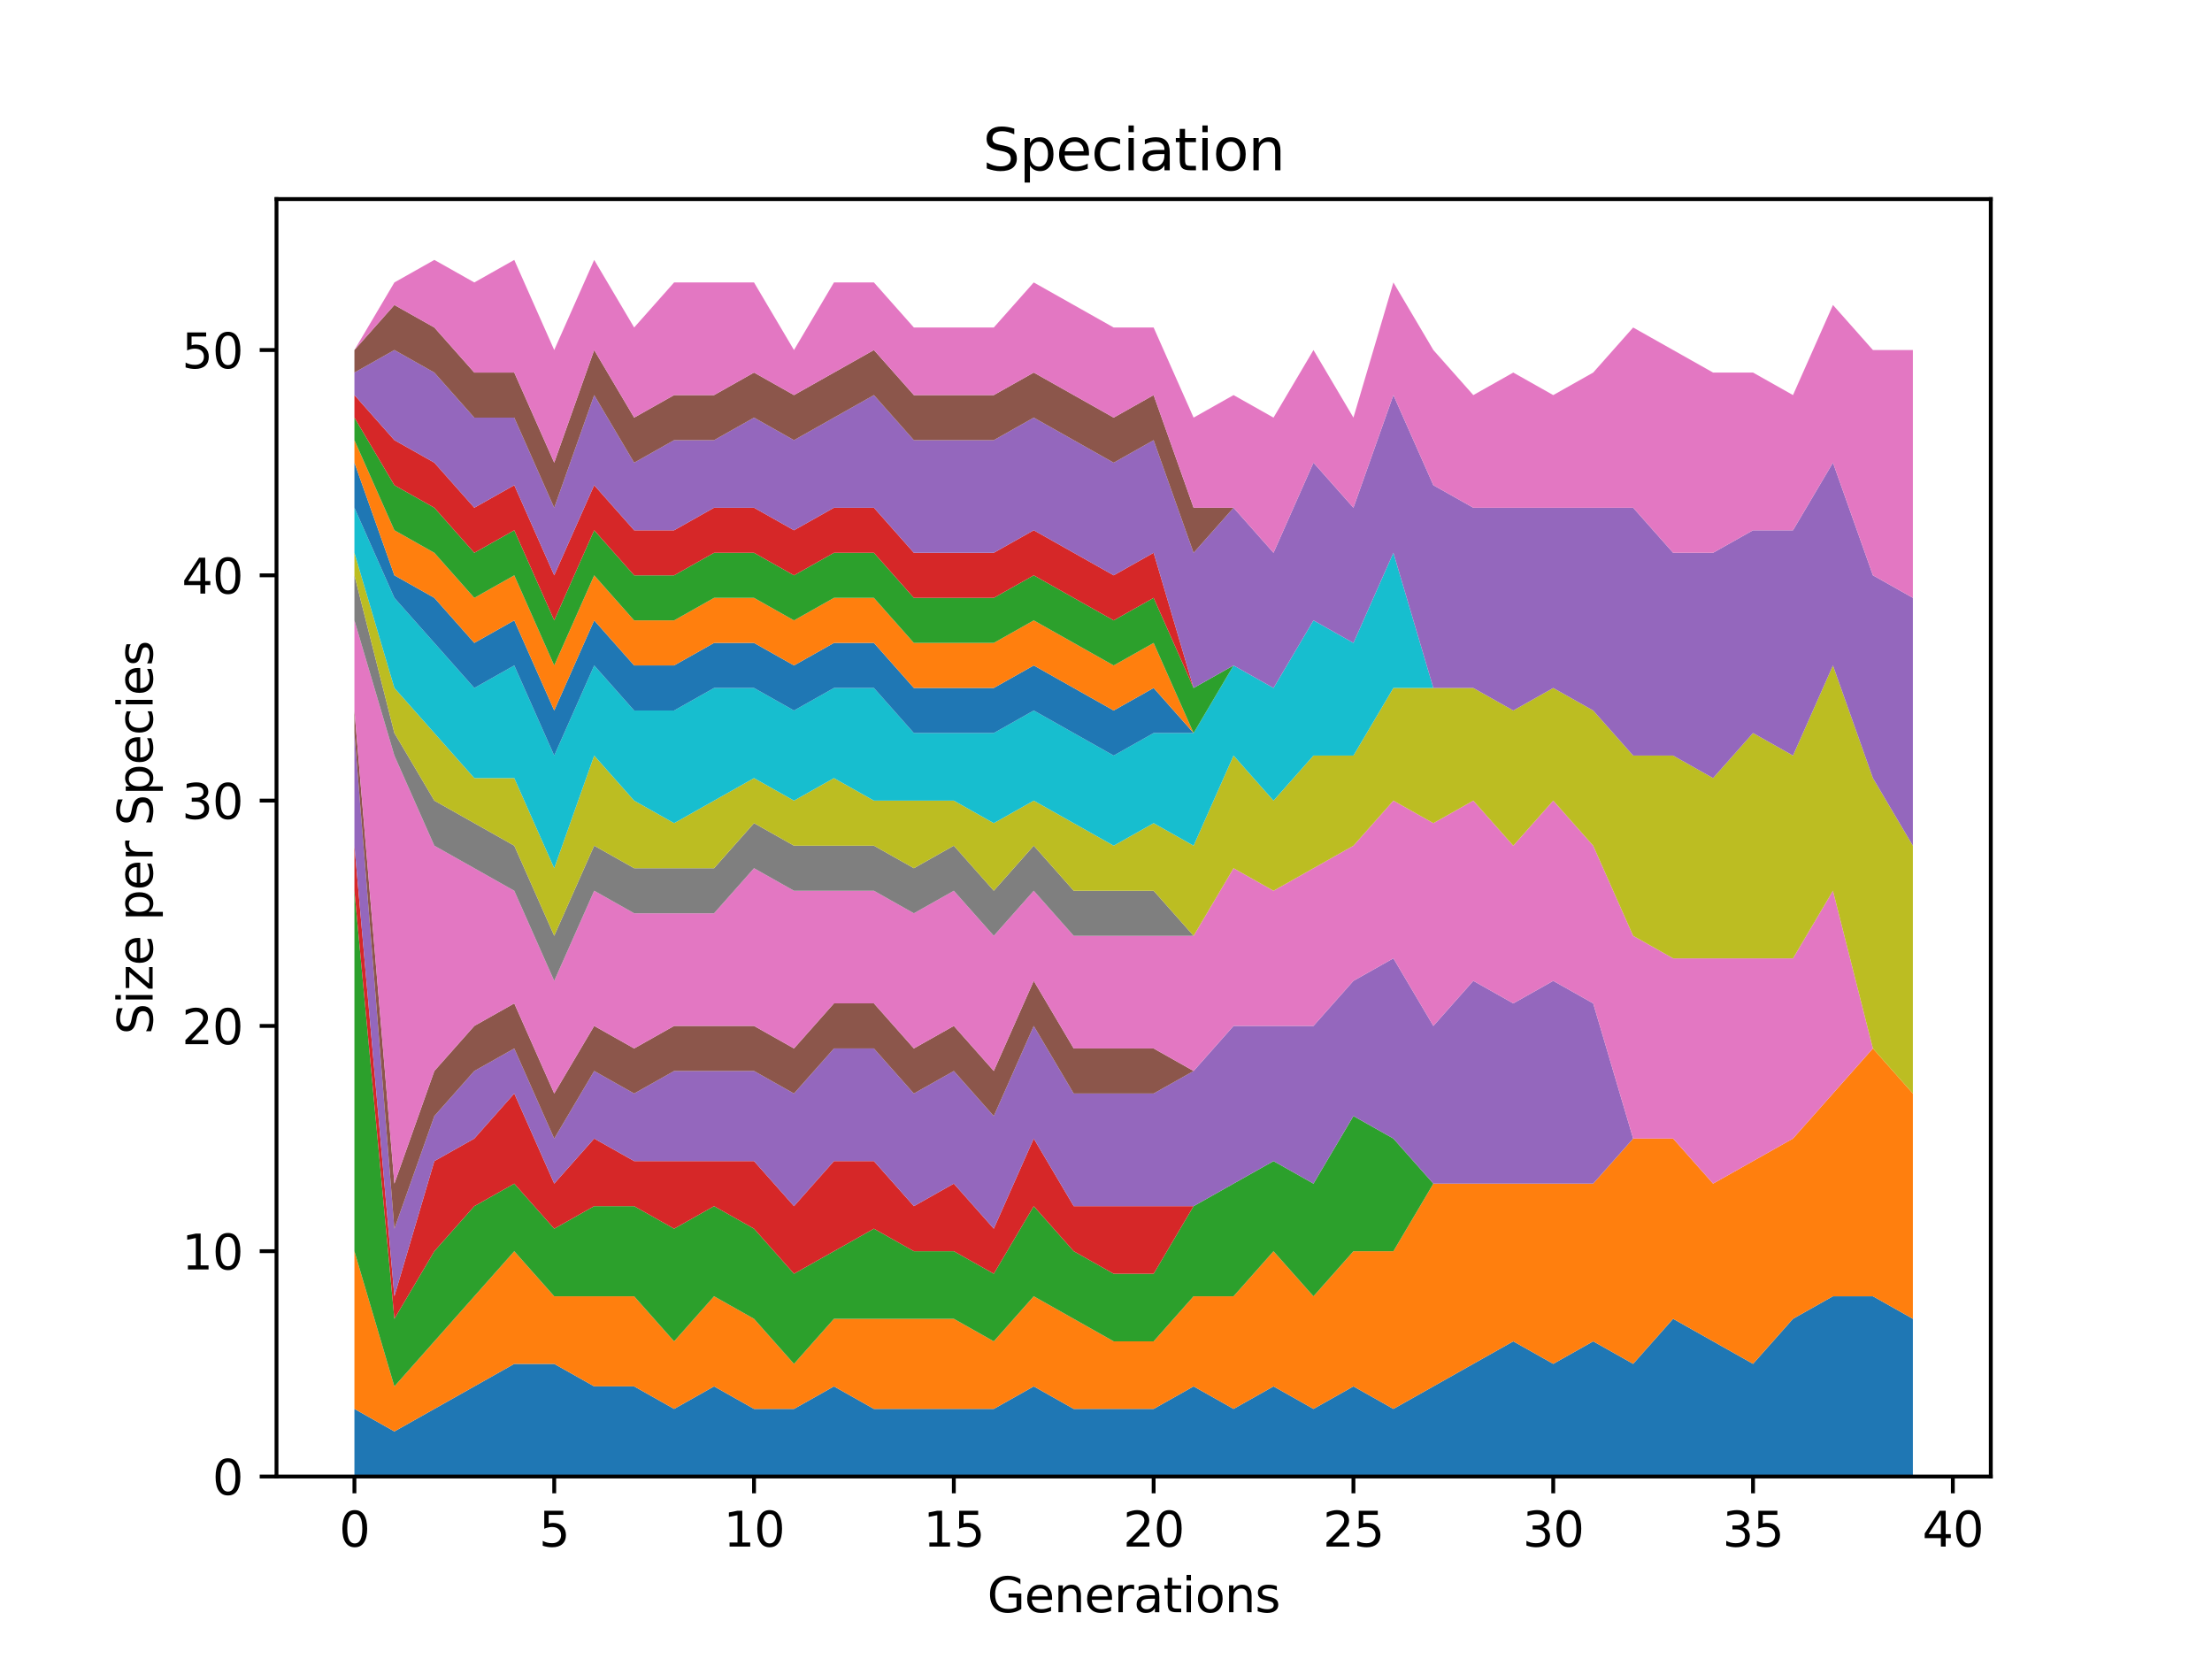 <?xml version="1.0" encoding="utf-8" standalone="no"?>
<!DOCTYPE svg PUBLIC "-//W3C//DTD SVG 1.1//EN"
  "http://www.w3.org/Graphics/SVG/1.1/DTD/svg11.dtd">
<svg xmlns:xlink="http://www.w3.org/1999/xlink" width="460.8pt" height="345.6pt" viewBox="0 0 460.8 345.6" xmlns="http://www.w3.org/2000/svg" version="1.1">
 <defs>
  <style type="text/css">*{stroke-linejoin: round; stroke-linecap: butt}</style>
 </defs>
 <g id="figure_1">
  <g id="patch_1">
   <path d="M 0 345.6 
L 460.8 345.6 
L 460.8 0 
L 0 0 
z
" style="fill: #ffffff"/>
  </g>
  <g id="axes_1">
   <g id="patch_2">
    <path d="M 57.6 307.584 
L 414.72 307.584 
L 414.72 41.472 
L 57.6 41.472 
z
" style="fill: #ffffff"/>
   </g>
   <g id="PolyCollection_1">
    <path d="M 73.833 293.504 
L 73.833 307.584 
L 82.157 307.584 
L 90.482 307.584 
L 98.806 307.584 
L 107.131 307.584 
L 115.455 307.584 
L 123.78 307.584 
L 132.104 307.584 
L 140.429 307.584 
L 148.753 307.584 
L 157.077 307.584 
L 165.402 307.584 
L 173.726 307.584 
L 182.051 307.584 
L 190.375 307.584 
L 198.7 307.584 
L 207.024 307.584 
L 215.349 307.584 
L 223.673 307.584 
L 231.998 307.584 
L 240.322 307.584 
L 248.647 307.584 
L 256.971 307.584 
L 265.296 307.584 
L 273.62 307.584 
L 281.945 307.584 
L 290.269 307.584 
L 298.594 307.584 
L 306.918 307.584 
L 315.243 307.584 
L 323.567 307.584 
L 331.891 307.584 
L 340.216 307.584 
L 348.54 307.584 
L 356.865 307.584 
L 365.189 307.584 
L 373.514 307.584 
L 381.838 307.584 
L 390.163 307.584 
L 398.487 307.584 
L 398.487 274.731 
L 398.487 274.731 
L 390.163 270.037 
L 381.838 270.037 
L 373.514 274.731 
L 365.189 284.117 
L 356.865 279.424 
L 348.54 274.731 
L 340.216 284.117 
L 331.891 279.424 
L 323.567 284.117 
L 315.243 279.424 
L 306.918 284.117 
L 298.594 288.811 
L 290.269 293.504 
L 281.945 288.811 
L 273.62 293.504 
L 265.296 288.811 
L 256.971 293.504 
L 248.647 288.811 
L 240.322 293.504 
L 231.998 293.504 
L 223.673 293.504 
L 215.349 288.811 
L 207.024 293.504 
L 198.7 293.504 
L 190.375 293.504 
L 182.051 293.504 
L 173.726 288.811 
L 165.402 293.504 
L 157.077 293.504 
L 148.753 288.811 
L 140.429 293.504 
L 132.104 288.811 
L 123.78 288.811 
L 115.455 284.117 
L 107.131 284.117 
L 98.806 288.811 
L 90.482 293.504 
L 82.157 298.197 
L 73.833 293.504 
z
" clip-path="url(#pd38b297645)" style="fill: #1f77b4"/>
   </g>
   <g id="PolyCollection_2">
    <path d="M 73.833 260.651 
L 73.833 293.504 
L 82.157 298.197 
L 90.482 293.504 
L 98.806 288.811 
L 107.131 284.117 
L 115.455 284.117 
L 123.78 288.811 
L 132.104 288.811 
L 140.429 293.504 
L 148.753 288.811 
L 157.077 293.504 
L 165.402 293.504 
L 173.726 288.811 
L 182.051 293.504 
L 190.375 293.504 
L 198.7 293.504 
L 207.024 293.504 
L 215.349 288.811 
L 223.673 293.504 
L 231.998 293.504 
L 240.322 293.504 
L 248.647 288.811 
L 256.971 293.504 
L 265.296 288.811 
L 273.62 293.504 
L 281.945 288.811 
L 290.269 293.504 
L 298.594 288.811 
L 306.918 284.117 
L 315.243 279.424 
L 323.567 284.117 
L 331.891 279.424 
L 340.216 284.117 
L 348.54 274.731 
L 356.865 279.424 
L 365.189 284.117 
L 373.514 274.731 
L 381.838 270.037 
L 390.163 270.037 
L 398.487 274.731 
L 398.487 227.797 
L 398.487 227.797 
L 390.163 218.411 
L 381.838 227.797 
L 373.514 237.184 
L 365.189 241.877 
L 356.865 246.571 
L 348.54 237.184 
L 340.216 237.184 
L 331.891 246.571 
L 323.567 246.571 
L 315.243 246.571 
L 306.918 246.571 
L 298.594 246.571 
L 290.269 260.651 
L 281.945 260.651 
L 273.62 270.037 
L 265.296 260.651 
L 256.971 270.037 
L 248.647 270.037 
L 240.322 279.424 
L 231.998 279.424 
L 223.673 274.731 
L 215.349 270.037 
L 207.024 279.424 
L 198.7 274.731 
L 190.375 274.731 
L 182.051 274.731 
L 173.726 274.731 
L 165.402 284.117 
L 157.077 274.731 
L 148.753 270.037 
L 140.429 279.424 
L 132.104 270.037 
L 123.78 270.037 
L 115.455 270.037 
L 107.131 260.651 
L 98.806 270.037 
L 90.482 279.424 
L 82.157 288.811 
L 73.833 260.651 
z
" clip-path="url(#pd38b297645)" style="fill: #ff7f0e"/>
   </g>
   <g id="PolyCollection_3">
    <path d="M 73.833 185.557 
L 73.833 260.651 
L 82.157 288.811 
L 90.482 279.424 
L 98.806 270.037 
L 107.131 260.651 
L 115.455 270.037 
L 123.78 270.037 
L 132.104 270.037 
L 140.429 279.424 
L 148.753 270.037 
L 157.077 274.731 
L 165.402 284.117 
L 173.726 274.731 
L 182.051 274.731 
L 190.375 274.731 
L 198.7 274.731 
L 207.024 279.424 
L 215.349 270.037 
L 223.673 274.731 
L 231.998 279.424 
L 240.322 279.424 
L 248.647 270.037 
L 256.971 270.037 
L 265.296 260.651 
L 273.62 270.037 
L 281.945 260.651 
L 290.269 260.651 
L 298.594 246.571 
L 306.918 246.571 
L 315.243 246.571 
L 323.567 246.571 
L 331.891 246.571 
L 340.216 237.184 
L 348.54 237.184 
L 356.865 246.571 
L 365.189 241.877 
L 373.514 237.184 
L 381.838 227.797 
L 390.163 218.411 
L 398.487 227.797 
L 398.487 227.797 
L 398.487 227.797 
L 390.163 218.411 
L 381.838 227.797 
L 373.514 237.184 
L 365.189 241.877 
L 356.865 246.571 
L 348.54 237.184 
L 340.216 237.184 
L 331.891 246.571 
L 323.567 246.571 
L 315.243 246.571 
L 306.918 246.571 
L 298.594 246.571 
L 290.269 237.184 
L 281.945 232.491 
L 273.62 246.571 
L 265.296 241.877 
L 256.971 246.571 
L 248.647 251.264 
L 240.322 265.344 
L 231.998 265.344 
L 223.673 260.651 
L 215.349 251.264 
L 207.024 265.344 
L 198.7 260.651 
L 190.375 260.651 
L 182.051 255.957 
L 173.726 260.651 
L 165.402 265.344 
L 157.077 255.957 
L 148.753 251.264 
L 140.429 255.957 
L 132.104 251.264 
L 123.78 251.264 
L 115.455 255.957 
L 107.131 246.571 
L 98.806 251.264 
L 90.482 260.651 
L 82.157 274.731 
L 73.833 185.557 
z
" clip-path="url(#pd38b297645)" style="fill: #2ca02c"/>
   </g>
   <g id="PolyCollection_4">
    <path d="M 73.833 176.171 
L 73.833 185.557 
L 82.157 274.731 
L 90.482 260.651 
L 98.806 251.264 
L 107.131 246.571 
L 115.455 255.957 
L 123.78 251.264 
L 132.104 251.264 
L 140.429 255.957 
L 148.753 251.264 
L 157.077 255.957 
L 165.402 265.344 
L 173.726 260.651 
L 182.051 255.957 
L 190.375 260.651 
L 198.7 260.651 
L 207.024 265.344 
L 215.349 251.264 
L 223.673 260.651 
L 231.998 265.344 
L 240.322 265.344 
L 248.647 251.264 
L 256.971 246.571 
L 265.296 241.877 
L 273.62 246.571 
L 281.945 232.491 
L 290.269 237.184 
L 298.594 246.571 
L 306.918 246.571 
L 315.243 246.571 
L 323.567 246.571 
L 331.891 246.571 
L 340.216 237.184 
L 348.54 237.184 
L 356.865 246.571 
L 365.189 241.877 
L 373.514 237.184 
L 381.838 227.797 
L 390.163 218.411 
L 398.487 227.797 
L 398.487 227.797 
L 398.487 227.797 
L 390.163 218.411 
L 381.838 227.797 
L 373.514 237.184 
L 365.189 241.877 
L 356.865 246.571 
L 348.54 237.184 
L 340.216 237.184 
L 331.891 246.571 
L 323.567 246.571 
L 315.243 246.571 
L 306.918 246.571 
L 298.594 246.571 
L 290.269 237.184 
L 281.945 232.491 
L 273.62 246.571 
L 265.296 241.877 
L 256.971 246.571 
L 248.647 251.264 
L 240.322 251.264 
L 231.998 251.264 
L 223.673 251.264 
L 215.349 237.184 
L 207.024 255.957 
L 198.7 246.571 
L 190.375 251.264 
L 182.051 241.877 
L 173.726 241.877 
L 165.402 251.264 
L 157.077 241.877 
L 148.753 241.877 
L 140.429 241.877 
L 132.104 241.877 
L 123.78 237.184 
L 115.455 246.571 
L 107.131 227.797 
L 98.806 237.184 
L 90.482 241.877 
L 82.157 270.037 
L 73.833 176.171 
z
" clip-path="url(#pd38b297645)" style="fill: #d62728"/>
   </g>
   <g id="PolyCollection_5">
    <path d="M 73.833 152.704 
L 73.833 176.171 
L 82.157 270.037 
L 90.482 241.877 
L 98.806 237.184 
L 107.131 227.797 
L 115.455 246.571 
L 123.78 237.184 
L 132.104 241.877 
L 140.429 241.877 
L 148.753 241.877 
L 157.077 241.877 
L 165.402 251.264 
L 173.726 241.877 
L 182.051 241.877 
L 190.375 251.264 
L 198.7 246.571 
L 207.024 255.957 
L 215.349 237.184 
L 223.673 251.264 
L 231.998 251.264 
L 240.322 251.264 
L 248.647 251.264 
L 256.971 246.571 
L 265.296 241.877 
L 273.62 246.571 
L 281.945 232.491 
L 290.269 237.184 
L 298.594 246.571 
L 306.918 246.571 
L 315.243 246.571 
L 323.567 246.571 
L 331.891 246.571 
L 340.216 237.184 
L 348.54 237.184 
L 356.865 246.571 
L 365.189 241.877 
L 373.514 237.184 
L 381.838 227.797 
L 390.163 218.411 
L 398.487 227.797 
L 398.487 227.797 
L 398.487 227.797 
L 390.163 218.411 
L 381.838 227.797 
L 373.514 237.184 
L 365.189 241.877 
L 356.865 246.571 
L 348.54 237.184 
L 340.216 237.184 
L 331.891 209.024 
L 323.567 204.331 
L 315.243 209.024 
L 306.918 204.331 
L 298.594 213.717 
L 290.269 199.637 
L 281.945 204.331 
L 273.62 213.717 
L 265.296 213.717 
L 256.971 213.717 
L 248.647 223.104 
L 240.322 227.797 
L 231.998 227.797 
L 223.673 227.797 
L 215.349 213.717 
L 207.024 232.491 
L 198.7 223.104 
L 190.375 227.797 
L 182.051 218.411 
L 173.726 218.411 
L 165.402 227.797 
L 157.077 223.104 
L 148.753 223.104 
L 140.429 223.104 
L 132.104 227.797 
L 123.78 223.104 
L 115.455 237.184 
L 107.131 218.411 
L 98.806 223.104 
L 90.482 232.491 
L 82.157 255.957 
L 73.833 152.704 
z
" clip-path="url(#pd38b297645)" style="fill: #9467bd"/>
   </g>
   <g id="PolyCollection_6">
    <path d="M 73.833 148.011 
L 73.833 152.704 
L 82.157 255.957 
L 90.482 232.491 
L 98.806 223.104 
L 107.131 218.411 
L 115.455 237.184 
L 123.78 223.104 
L 132.104 227.797 
L 140.429 223.104 
L 148.753 223.104 
L 157.077 223.104 
L 165.402 227.797 
L 173.726 218.411 
L 182.051 218.411 
L 190.375 227.797 
L 198.7 223.104 
L 207.024 232.491 
L 215.349 213.717 
L 223.673 227.797 
L 231.998 227.797 
L 240.322 227.797 
L 248.647 223.104 
L 256.971 213.717 
L 265.296 213.717 
L 273.62 213.717 
L 281.945 204.331 
L 290.269 199.637 
L 298.594 213.717 
L 306.918 204.331 
L 315.243 209.024 
L 323.567 204.331 
L 331.891 209.024 
L 340.216 237.184 
L 348.54 237.184 
L 356.865 246.571 
L 365.189 241.877 
L 373.514 237.184 
L 381.838 227.797 
L 390.163 218.411 
L 398.487 227.797 
L 398.487 227.797 
L 398.487 227.797 
L 390.163 218.411 
L 381.838 227.797 
L 373.514 237.184 
L 365.189 241.877 
L 356.865 246.571 
L 348.54 237.184 
L 340.216 237.184 
L 331.891 209.024 
L 323.567 204.331 
L 315.243 209.024 
L 306.918 204.331 
L 298.594 213.717 
L 290.269 199.637 
L 281.945 204.331 
L 273.62 213.717 
L 265.296 213.717 
L 256.971 213.717 
L 248.647 223.104 
L 240.322 218.411 
L 231.998 218.411 
L 223.673 218.411 
L 215.349 204.331 
L 207.024 223.104 
L 198.7 213.717 
L 190.375 218.411 
L 182.051 209.024 
L 173.726 209.024 
L 165.402 218.411 
L 157.077 213.717 
L 148.753 213.717 
L 140.429 213.717 
L 132.104 218.411 
L 123.78 213.717 
L 115.455 227.797 
L 107.131 209.024 
L 98.806 213.717 
L 90.482 223.104 
L 82.157 246.571 
L 73.833 148.011 
z
" clip-path="url(#pd38b297645)" style="fill: #8c564b"/>
   </g>
   <g id="PolyCollection_7">
    <path d="M 73.833 129.237 
L 73.833 148.011 
L 82.157 246.571 
L 90.482 223.104 
L 98.806 213.717 
L 107.131 209.024 
L 115.455 227.797 
L 123.78 213.717 
L 132.104 218.411 
L 140.429 213.717 
L 148.753 213.717 
L 157.077 213.717 
L 165.402 218.411 
L 173.726 209.024 
L 182.051 209.024 
L 190.375 218.411 
L 198.7 213.717 
L 207.024 223.104 
L 215.349 204.331 
L 223.673 218.411 
L 231.998 218.411 
L 240.322 218.411 
L 248.647 223.104 
L 256.971 213.717 
L 265.296 213.717 
L 273.62 213.717 
L 281.945 204.331 
L 290.269 199.637 
L 298.594 213.717 
L 306.918 204.331 
L 315.243 209.024 
L 323.567 204.331 
L 331.891 209.024 
L 340.216 237.184 
L 348.54 237.184 
L 356.865 246.571 
L 365.189 241.877 
L 373.514 237.184 
L 381.838 227.797 
L 390.163 218.411 
L 398.487 227.797 
L 398.487 227.797 
L 398.487 227.797 
L 390.163 218.411 
L 381.838 185.557 
L 373.514 199.637 
L 365.189 199.637 
L 356.865 199.637 
L 348.54 199.637 
L 340.216 194.944 
L 331.891 176.171 
L 323.567 166.784 
L 315.243 176.171 
L 306.918 166.784 
L 298.594 171.477 
L 290.269 166.784 
L 281.945 176.171 
L 273.62 180.864 
L 265.296 185.557 
L 256.971 180.864 
L 248.647 194.944 
L 240.322 194.944 
L 231.998 194.944 
L 223.673 194.944 
L 215.349 185.557 
L 207.024 194.944 
L 198.7 185.557 
L 190.375 190.251 
L 182.051 185.557 
L 173.726 185.557 
L 165.402 185.557 
L 157.077 180.864 
L 148.753 190.251 
L 140.429 190.251 
L 132.104 190.251 
L 123.78 185.557 
L 115.455 204.331 
L 107.131 185.557 
L 98.806 180.864 
L 90.482 176.171 
L 82.157 157.397 
L 73.833 129.237 
z
" clip-path="url(#pd38b297645)" style="fill: #e377c2"/>
   </g>
   <g id="PolyCollection_8">
    <path d="M 73.833 119.851 
L 73.833 129.237 
L 82.157 157.397 
L 90.482 176.171 
L 98.806 180.864 
L 107.131 185.557 
L 115.455 204.331 
L 123.78 185.557 
L 132.104 190.251 
L 140.429 190.251 
L 148.753 190.251 
L 157.077 180.864 
L 165.402 185.557 
L 173.726 185.557 
L 182.051 185.557 
L 190.375 190.251 
L 198.7 185.557 
L 207.024 194.944 
L 215.349 185.557 
L 223.673 194.944 
L 231.998 194.944 
L 240.322 194.944 
L 248.647 194.944 
L 256.971 180.864 
L 265.296 185.557 
L 273.62 180.864 
L 281.945 176.171 
L 290.269 166.784 
L 298.594 171.477 
L 306.918 166.784 
L 315.243 176.171 
L 323.567 166.784 
L 331.891 176.171 
L 340.216 194.944 
L 348.54 199.637 
L 356.865 199.637 
L 365.189 199.637 
L 373.514 199.637 
L 381.838 185.557 
L 390.163 218.411 
L 398.487 227.797 
L 398.487 227.797 
L 398.487 227.797 
L 390.163 218.411 
L 381.838 185.557 
L 373.514 199.637 
L 365.189 199.637 
L 356.865 199.637 
L 348.54 199.637 
L 340.216 194.944 
L 331.891 176.171 
L 323.567 166.784 
L 315.243 176.171 
L 306.918 166.784 
L 298.594 171.477 
L 290.269 166.784 
L 281.945 176.171 
L 273.62 180.864 
L 265.296 185.557 
L 256.971 180.864 
L 248.647 194.944 
L 240.322 185.557 
L 231.998 185.557 
L 223.673 185.557 
L 215.349 176.171 
L 207.024 185.557 
L 198.7 176.171 
L 190.375 180.864 
L 182.051 176.171 
L 173.726 176.171 
L 165.402 176.171 
L 157.077 171.477 
L 148.753 180.864 
L 140.429 180.864 
L 132.104 180.864 
L 123.78 176.171 
L 115.455 194.944 
L 107.131 176.171 
L 98.806 171.477 
L 90.482 166.784 
L 82.157 152.704 
L 73.833 119.851 
z
" clip-path="url(#pd38b297645)" style="fill: #7f7f7f"/>
   </g>
   <g id="PolyCollection_9">
    <path d="M 73.833 115.157 
L 73.833 119.851 
L 82.157 152.704 
L 90.482 166.784 
L 98.806 171.477 
L 107.131 176.171 
L 115.455 194.944 
L 123.78 176.171 
L 132.104 180.864 
L 140.429 180.864 
L 148.753 180.864 
L 157.077 171.477 
L 165.402 176.171 
L 173.726 176.171 
L 182.051 176.171 
L 190.375 180.864 
L 198.7 176.171 
L 207.024 185.557 
L 215.349 176.171 
L 223.673 185.557 
L 231.998 185.557 
L 240.322 185.557 
L 248.647 194.944 
L 256.971 180.864 
L 265.296 185.557 
L 273.62 180.864 
L 281.945 176.171 
L 290.269 166.784 
L 298.594 171.477 
L 306.918 166.784 
L 315.243 176.171 
L 323.567 166.784 
L 331.891 176.171 
L 340.216 194.944 
L 348.54 199.637 
L 356.865 199.637 
L 365.189 199.637 
L 373.514 199.637 
L 381.838 185.557 
L 390.163 218.411 
L 398.487 227.797 
L 398.487 176.171 
L 398.487 176.171 
L 390.163 162.091 
L 381.838 138.624 
L 373.514 157.397 
L 365.189 152.704 
L 356.865 162.091 
L 348.54 157.397 
L 340.216 157.397 
L 331.891 148.011 
L 323.567 143.317 
L 315.243 148.011 
L 306.918 143.317 
L 298.594 143.317 
L 290.269 143.317 
L 281.945 157.397 
L 273.62 157.397 
L 265.296 166.784 
L 256.971 157.397 
L 248.647 176.171 
L 240.322 171.477 
L 231.998 176.171 
L 223.673 171.477 
L 215.349 166.784 
L 207.024 171.477 
L 198.7 166.784 
L 190.375 166.784 
L 182.051 166.784 
L 173.726 162.091 
L 165.402 166.784 
L 157.077 162.091 
L 148.753 166.784 
L 140.429 171.477 
L 132.104 166.784 
L 123.78 157.397 
L 115.455 180.864 
L 107.131 162.091 
L 98.806 162.091 
L 90.482 152.704 
L 82.157 143.317 
L 73.833 115.157 
z
" clip-path="url(#pd38b297645)" style="fill: #bcbd22"/>
   </g>
   <g id="PolyCollection_10">
    <path d="M 73.833 105.771 
L 73.833 115.157 
L 82.157 143.317 
L 90.482 152.704 
L 98.806 162.091 
L 107.131 162.091 
L 115.455 180.864 
L 123.78 157.397 
L 132.104 166.784 
L 140.429 171.477 
L 148.753 166.784 
L 157.077 162.091 
L 165.402 166.784 
L 173.726 162.091 
L 182.051 166.784 
L 190.375 166.784 
L 198.7 166.784 
L 207.024 171.477 
L 215.349 166.784 
L 223.673 171.477 
L 231.998 176.171 
L 240.322 171.477 
L 248.647 176.171 
L 256.971 157.397 
L 265.296 166.784 
L 273.62 157.397 
L 281.945 157.397 
L 290.269 143.317 
L 298.594 143.317 
L 306.918 143.317 
L 315.243 148.011 
L 323.567 143.317 
L 331.891 148.011 
L 340.216 157.397 
L 348.54 157.397 
L 356.865 162.091 
L 365.189 152.704 
L 373.514 157.397 
L 381.838 138.624 
L 390.163 162.091 
L 398.487 176.171 
L 398.487 176.171 
L 398.487 176.171 
L 390.163 162.091 
L 381.838 138.624 
L 373.514 157.397 
L 365.189 152.704 
L 356.865 162.091 
L 348.54 157.397 
L 340.216 157.397 
L 331.891 148.011 
L 323.567 143.317 
L 315.243 148.011 
L 306.918 143.317 
L 298.594 143.317 
L 290.269 115.157 
L 281.945 133.931 
L 273.62 129.237 
L 265.296 143.317 
L 256.971 138.624 
L 248.647 152.704 
L 240.322 152.704 
L 231.998 157.397 
L 223.673 152.704 
L 215.349 148.011 
L 207.024 152.704 
L 198.7 152.704 
L 190.375 152.704 
L 182.051 143.317 
L 173.726 143.317 
L 165.402 148.011 
L 157.077 143.317 
L 148.753 143.317 
L 140.429 148.011 
L 132.104 148.011 
L 123.78 138.624 
L 115.455 157.397 
L 107.131 138.624 
L 98.806 143.317 
L 90.482 133.931 
L 82.157 124.544 
L 73.833 105.771 
z
" clip-path="url(#pd38b297645)" style="fill: #17becf"/>
   </g>
   <g id="PolyCollection_11">
    <path d="M 73.833 96.384 
L 73.833 105.771 
L 82.157 124.544 
L 90.482 133.931 
L 98.806 143.317 
L 107.131 138.624 
L 115.455 157.397 
L 123.78 138.624 
L 132.104 148.011 
L 140.429 148.011 
L 148.753 143.317 
L 157.077 143.317 
L 165.402 148.011 
L 173.726 143.317 
L 182.051 143.317 
L 190.375 152.704 
L 198.7 152.704 
L 207.024 152.704 
L 215.349 148.011 
L 223.673 152.704 
L 231.998 157.397 
L 240.322 152.704 
L 248.647 152.704 
L 256.971 138.624 
L 265.296 143.317 
L 273.62 129.237 
L 281.945 133.931 
L 290.269 115.157 
L 298.594 143.317 
L 306.918 143.317 
L 315.243 148.011 
L 323.567 143.317 
L 331.891 148.011 
L 340.216 157.397 
L 348.54 157.397 
L 356.865 162.091 
L 365.189 152.704 
L 373.514 157.397 
L 381.838 138.624 
L 390.163 162.091 
L 398.487 176.171 
L 398.487 176.171 
L 398.487 176.171 
L 390.163 162.091 
L 381.838 138.624 
L 373.514 157.397 
L 365.189 152.704 
L 356.865 162.091 
L 348.54 157.397 
L 340.216 157.397 
L 331.891 148.011 
L 323.567 143.317 
L 315.243 148.011 
L 306.918 143.317 
L 298.594 143.317 
L 290.269 115.157 
L 281.945 133.931 
L 273.62 129.237 
L 265.296 143.317 
L 256.971 138.624 
L 248.647 152.704 
L 240.322 143.317 
L 231.998 148.011 
L 223.673 143.317 
L 215.349 138.624 
L 207.024 143.317 
L 198.7 143.317 
L 190.375 143.317 
L 182.051 133.931 
L 173.726 133.931 
L 165.402 138.624 
L 157.077 133.931 
L 148.753 133.931 
L 140.429 138.624 
L 132.104 138.624 
L 123.78 129.237 
L 115.455 148.011 
L 107.131 129.237 
L 98.806 133.931 
L 90.482 124.544 
L 82.157 119.851 
L 73.833 96.384 
z
" clip-path="url(#pd38b297645)" style="fill: #1f77b4"/>
   </g>
   <g id="PolyCollection_12">
    <path d="M 73.833 91.691 
L 73.833 96.384 
L 82.157 119.851 
L 90.482 124.544 
L 98.806 133.931 
L 107.131 129.237 
L 115.455 148.011 
L 123.78 129.237 
L 132.104 138.624 
L 140.429 138.624 
L 148.753 133.931 
L 157.077 133.931 
L 165.402 138.624 
L 173.726 133.931 
L 182.051 133.931 
L 190.375 143.317 
L 198.7 143.317 
L 207.024 143.317 
L 215.349 138.624 
L 223.673 143.317 
L 231.998 148.011 
L 240.322 143.317 
L 248.647 152.704 
L 256.971 138.624 
L 265.296 143.317 
L 273.62 129.237 
L 281.945 133.931 
L 290.269 115.157 
L 298.594 143.317 
L 306.918 143.317 
L 315.243 148.011 
L 323.567 143.317 
L 331.891 148.011 
L 340.216 157.397 
L 348.54 157.397 
L 356.865 162.091 
L 365.189 152.704 
L 373.514 157.397 
L 381.838 138.624 
L 390.163 162.091 
L 398.487 176.171 
L 398.487 176.171 
L 398.487 176.171 
L 390.163 162.091 
L 381.838 138.624 
L 373.514 157.397 
L 365.189 152.704 
L 356.865 162.091 
L 348.54 157.397 
L 340.216 157.397 
L 331.891 148.011 
L 323.567 143.317 
L 315.243 148.011 
L 306.918 143.317 
L 298.594 143.317 
L 290.269 115.157 
L 281.945 133.931 
L 273.62 129.237 
L 265.296 143.317 
L 256.971 138.624 
L 248.647 152.704 
L 240.322 133.931 
L 231.998 138.624 
L 223.673 133.931 
L 215.349 129.237 
L 207.024 133.931 
L 198.7 133.931 
L 190.375 133.931 
L 182.051 124.544 
L 173.726 124.544 
L 165.402 129.237 
L 157.077 124.544 
L 148.753 124.544 
L 140.429 129.237 
L 132.104 129.237 
L 123.78 119.851 
L 115.455 138.624 
L 107.131 119.851 
L 98.806 124.544 
L 90.482 115.157 
L 82.157 110.464 
L 73.833 91.691 
z
" clip-path="url(#pd38b297645)" style="fill: #ff7f0e"/>
   </g>
   <g id="PolyCollection_13">
    <path d="M 73.833 86.997 
L 73.833 91.691 
L 82.157 110.464 
L 90.482 115.157 
L 98.806 124.544 
L 107.131 119.851 
L 115.455 138.624 
L 123.78 119.851 
L 132.104 129.237 
L 140.429 129.237 
L 148.753 124.544 
L 157.077 124.544 
L 165.402 129.237 
L 173.726 124.544 
L 182.051 124.544 
L 190.375 133.931 
L 198.7 133.931 
L 207.024 133.931 
L 215.349 129.237 
L 223.673 133.931 
L 231.998 138.624 
L 240.322 133.931 
L 248.647 152.704 
L 256.971 138.624 
L 265.296 143.317 
L 273.62 129.237 
L 281.945 133.931 
L 290.269 115.157 
L 298.594 143.317 
L 306.918 143.317 
L 315.243 148.011 
L 323.567 143.317 
L 331.891 148.011 
L 340.216 157.397 
L 348.54 157.397 
L 356.865 162.091 
L 365.189 152.704 
L 373.514 157.397 
L 381.838 138.624 
L 390.163 162.091 
L 398.487 176.171 
L 398.487 176.171 
L 398.487 176.171 
L 390.163 162.091 
L 381.838 138.624 
L 373.514 157.397 
L 365.189 152.704 
L 356.865 162.091 
L 348.54 157.397 
L 340.216 157.397 
L 331.891 148.011 
L 323.567 143.317 
L 315.243 148.011 
L 306.918 143.317 
L 298.594 143.317 
L 290.269 115.157 
L 281.945 133.931 
L 273.62 129.237 
L 265.296 143.317 
L 256.971 138.624 
L 248.647 143.317 
L 240.322 124.544 
L 231.998 129.237 
L 223.673 124.544 
L 215.349 119.851 
L 207.024 124.544 
L 198.7 124.544 
L 190.375 124.544 
L 182.051 115.157 
L 173.726 115.157 
L 165.402 119.851 
L 157.077 115.157 
L 148.753 115.157 
L 140.429 119.851 
L 132.104 119.851 
L 123.78 110.464 
L 115.455 129.237 
L 107.131 110.464 
L 98.806 115.157 
L 90.482 105.771 
L 82.157 101.077 
L 73.833 86.997 
z
" clip-path="url(#pd38b297645)" style="fill: #2ca02c"/>
   </g>
   <g id="PolyCollection_14">
    <path d="M 73.833 82.304 
L 73.833 86.997 
L 82.157 101.077 
L 90.482 105.771 
L 98.806 115.157 
L 107.131 110.464 
L 115.455 129.237 
L 123.78 110.464 
L 132.104 119.851 
L 140.429 119.851 
L 148.753 115.157 
L 157.077 115.157 
L 165.402 119.851 
L 173.726 115.157 
L 182.051 115.157 
L 190.375 124.544 
L 198.7 124.544 
L 207.024 124.544 
L 215.349 119.851 
L 223.673 124.544 
L 231.998 129.237 
L 240.322 124.544 
L 248.647 143.317 
L 256.971 138.624 
L 265.296 143.317 
L 273.62 129.237 
L 281.945 133.931 
L 290.269 115.157 
L 298.594 143.317 
L 306.918 143.317 
L 315.243 148.011 
L 323.567 143.317 
L 331.891 148.011 
L 340.216 157.397 
L 348.54 157.397 
L 356.865 162.091 
L 365.189 152.704 
L 373.514 157.397 
L 381.838 138.624 
L 390.163 162.091 
L 398.487 176.171 
L 398.487 176.171 
L 398.487 176.171 
L 390.163 162.091 
L 381.838 138.624 
L 373.514 157.397 
L 365.189 152.704 
L 356.865 162.091 
L 348.54 157.397 
L 340.216 157.397 
L 331.891 148.011 
L 323.567 143.317 
L 315.243 148.011 
L 306.918 143.317 
L 298.594 143.317 
L 290.269 115.157 
L 281.945 133.931 
L 273.62 129.237 
L 265.296 143.317 
L 256.971 138.624 
L 248.647 143.317 
L 240.322 115.157 
L 231.998 119.851 
L 223.673 115.157 
L 215.349 110.464 
L 207.024 115.157 
L 198.7 115.157 
L 190.375 115.157 
L 182.051 105.771 
L 173.726 105.771 
L 165.402 110.464 
L 157.077 105.771 
L 148.753 105.771 
L 140.429 110.464 
L 132.104 110.464 
L 123.78 101.077 
L 115.455 119.851 
L 107.131 101.077 
L 98.806 105.771 
L 90.482 96.384 
L 82.157 91.691 
L 73.833 82.304 
z
" clip-path="url(#pd38b297645)" style="fill: #d62728"/>
   </g>
   <g id="PolyCollection_15">
    <path d="M 73.833 77.611 
L 73.833 82.304 
L 82.157 91.691 
L 90.482 96.384 
L 98.806 105.771 
L 107.131 101.077 
L 115.455 119.851 
L 123.78 101.077 
L 132.104 110.464 
L 140.429 110.464 
L 148.753 105.771 
L 157.077 105.771 
L 165.402 110.464 
L 173.726 105.771 
L 182.051 105.771 
L 190.375 115.157 
L 198.7 115.157 
L 207.024 115.157 
L 215.349 110.464 
L 223.673 115.157 
L 231.998 119.851 
L 240.322 115.157 
L 248.647 143.317 
L 256.971 138.624 
L 265.296 143.317 
L 273.62 129.237 
L 281.945 133.931 
L 290.269 115.157 
L 298.594 143.317 
L 306.918 143.317 
L 315.243 148.011 
L 323.567 143.317 
L 331.891 148.011 
L 340.216 157.397 
L 348.54 157.397 
L 356.865 162.091 
L 365.189 152.704 
L 373.514 157.397 
L 381.838 138.624 
L 390.163 162.091 
L 398.487 176.171 
L 398.487 124.544 
L 398.487 124.544 
L 390.163 119.851 
L 381.838 96.384 
L 373.514 110.464 
L 365.189 110.464 
L 356.865 115.157 
L 348.54 115.157 
L 340.216 105.771 
L 331.891 105.771 
L 323.567 105.771 
L 315.243 105.771 
L 306.918 105.771 
L 298.594 101.077 
L 290.269 82.304 
L 281.945 105.771 
L 273.62 96.384 
L 265.296 115.157 
L 256.971 105.771 
L 248.647 115.157 
L 240.322 91.691 
L 231.998 96.384 
L 223.673 91.691 
L 215.349 86.997 
L 207.024 91.691 
L 198.7 91.691 
L 190.375 91.691 
L 182.051 82.304 
L 173.726 86.997 
L 165.402 91.691 
L 157.077 86.997 
L 148.753 91.691 
L 140.429 91.691 
L 132.104 96.384 
L 123.78 82.304 
L 115.455 105.771 
L 107.131 86.997 
L 98.806 86.997 
L 90.482 77.611 
L 82.157 72.917 
L 73.833 77.611 
z
" clip-path="url(#pd38b297645)" style="fill: #9467bd"/>
   </g>
   <g id="PolyCollection_16">
    <path d="M 73.833 72.917 
L 73.833 77.611 
L 82.157 72.917 
L 90.482 77.611 
L 98.806 86.997 
L 107.131 86.997 
L 115.455 105.771 
L 123.78 82.304 
L 132.104 96.384 
L 140.429 91.691 
L 148.753 91.691 
L 157.077 86.997 
L 165.402 91.691 
L 173.726 86.997 
L 182.051 82.304 
L 190.375 91.691 
L 198.7 91.691 
L 207.024 91.691 
L 215.349 86.997 
L 223.673 91.691 
L 231.998 96.384 
L 240.322 91.691 
L 248.647 115.157 
L 256.971 105.771 
L 265.296 115.157 
L 273.62 96.384 
L 281.945 105.771 
L 290.269 82.304 
L 298.594 101.077 
L 306.918 105.771 
L 315.243 105.771 
L 323.567 105.771 
L 331.891 105.771 
L 340.216 105.771 
L 348.54 115.157 
L 356.865 115.157 
L 365.189 110.464 
L 373.514 110.464 
L 381.838 96.384 
L 390.163 119.851 
L 398.487 124.544 
L 398.487 124.544 
L 398.487 124.544 
L 390.163 119.851 
L 381.838 96.384 
L 373.514 110.464 
L 365.189 110.464 
L 356.865 115.157 
L 348.54 115.157 
L 340.216 105.771 
L 331.891 105.771 
L 323.567 105.771 
L 315.243 105.771 
L 306.918 105.771 
L 298.594 101.077 
L 290.269 82.304 
L 281.945 105.771 
L 273.62 96.384 
L 265.296 115.157 
L 256.971 105.771 
L 248.647 105.771 
L 240.322 82.304 
L 231.998 86.997 
L 223.673 82.304 
L 215.349 77.611 
L 207.024 82.304 
L 198.7 82.304 
L 190.375 82.304 
L 182.051 72.917 
L 173.726 77.611 
L 165.402 82.304 
L 157.077 77.611 
L 148.753 82.304 
L 140.429 82.304 
L 132.104 86.997 
L 123.78 72.917 
L 115.455 96.384 
L 107.131 77.611 
L 98.806 77.611 
L 90.482 68.224 
L 82.157 63.531 
L 73.833 72.917 
z
" clip-path="url(#pd38b297645)" style="fill: #8c564b"/>
   </g>
   <g id="PolyCollection_17">
    <path d="M 73.833 72.917 
L 73.833 72.917 
L 82.157 63.531 
L 90.482 68.224 
L 98.806 77.611 
L 107.131 77.611 
L 115.455 96.384 
L 123.78 72.917 
L 132.104 86.997 
L 140.429 82.304 
L 148.753 82.304 
L 157.077 77.611 
L 165.402 82.304 
L 173.726 77.611 
L 182.051 72.917 
L 190.375 82.304 
L 198.7 82.304 
L 207.024 82.304 
L 215.349 77.611 
L 223.673 82.304 
L 231.998 86.997 
L 240.322 82.304 
L 248.647 105.771 
L 256.971 105.771 
L 265.296 115.157 
L 273.62 96.384 
L 281.945 105.771 
L 290.269 82.304 
L 298.594 101.077 
L 306.918 105.771 
L 315.243 105.771 
L 323.567 105.771 
L 331.891 105.771 
L 340.216 105.771 
L 348.54 115.157 
L 356.865 115.157 
L 365.189 110.464 
L 373.514 110.464 
L 381.838 96.384 
L 390.163 119.851 
L 398.487 124.544 
L 398.487 72.917 
L 398.487 72.917 
L 390.163 72.917 
L 381.838 63.531 
L 373.514 82.304 
L 365.189 77.611 
L 356.865 77.611 
L 348.54 72.917 
L 340.216 68.224 
L 331.891 77.611 
L 323.567 82.304 
L 315.243 77.611 
L 306.918 82.304 
L 298.594 72.917 
L 290.269 58.837 
L 281.945 86.997 
L 273.62 72.917 
L 265.296 86.997 
L 256.971 82.304 
L 248.647 86.997 
L 240.322 68.224 
L 231.998 68.224 
L 223.673 63.531 
L 215.349 58.837 
L 207.024 68.224 
L 198.7 68.224 
L 190.375 68.224 
L 182.051 58.837 
L 173.726 58.837 
L 165.402 72.917 
L 157.077 58.837 
L 148.753 58.837 
L 140.429 58.837 
L 132.104 68.224 
L 123.78 54.144 
L 115.455 72.917 
L 107.131 54.144 
L 98.806 58.837 
L 90.482 54.144 
L 82.157 58.837 
L 73.833 72.917 
z
" clip-path="url(#pd38b297645)" style="fill: #e377c2"/>
   </g>
   <g id="matplotlib.axis_1">
    <g id="xtick_1">
     <g id="line2d_1">
      <defs>
       <path id="m50616175d2" d="M 0 0 
L 0 3.5 
" style="stroke: #000000; stroke-width: 0.8"/>
      </defs>
      <g>
       <use xlink:href="#m50616175d2" x="73.833" y="307.584" style="stroke: #000000; stroke-width: 0.8"/>
      </g>
     </g>
     <g id="text_1">
      <!-- 0 -->
      <g transform="translate(70.651 322.182) scale(0.1 -0.1)">
       <defs>
        <path id="DejaVuSans-30" d="M 2034 4250 
Q 1547 4250 1301 3770 
Q 1056 3291 1056 2328 
Q 1056 1369 1301 889 
Q 1547 409 2034 409 
Q 2525 409 2770 889 
Q 3016 1369 3016 2328 
Q 3016 3291 2770 3770 
Q 2525 4250 2034 4250 
z
M 2034 4750 
Q 2819 4750 3233 4129 
Q 3647 3509 3647 2328 
Q 3647 1150 3233 529 
Q 2819 -91 2034 -91 
Q 1250 -91 836 529 
Q 422 1150 422 2328 
Q 422 3509 836 4129 
Q 1250 4750 2034 4750 
z
" transform="scale(0.016)"/>
       </defs>
       <use xlink:href="#DejaVuSans-30"/>
      </g>
     </g>
    </g>
    <g id="xtick_2">
     <g id="line2d_2">
      <g>
       <use xlink:href="#m50616175d2" x="115.455" y="307.584" style="stroke: #000000; stroke-width: 0.8"/>
      </g>
     </g>
     <g id="text_2">
      <!-- 5 -->
      <g transform="translate(112.274 322.182) scale(0.1 -0.1)">
       <defs>
        <path id="DejaVuSans-35" d="M 691 4666 
L 3169 4666 
L 3169 4134 
L 1269 4134 
L 1269 2991 
Q 1406 3038 1543 3061 
Q 1681 3084 1819 3084 
Q 2600 3084 3056 2656 
Q 3513 2228 3513 1497 
Q 3513 744 3044 326 
Q 2575 -91 1722 -91 
Q 1428 -91 1123 -41 
Q 819 9 494 109 
L 494 744 
Q 775 591 1075 516 
Q 1375 441 1709 441 
Q 2250 441 2565 725 
Q 2881 1009 2881 1497 
Q 2881 1984 2565 2268 
Q 2250 2553 1709 2553 
Q 1456 2553 1204 2497 
Q 953 2441 691 2322 
L 691 4666 
z
" transform="scale(0.016)"/>
       </defs>
       <use xlink:href="#DejaVuSans-35"/>
      </g>
     </g>
    </g>
    <g id="xtick_3">
     <g id="line2d_3">
      <g>
       <use xlink:href="#m50616175d2" x="157.077" y="307.584" style="stroke: #000000; stroke-width: 0.8"/>
      </g>
     </g>
     <g id="text_3">
      <!-- 10 -->
      <g transform="translate(150.715 322.182) scale(0.1 -0.1)">
       <defs>
        <path id="DejaVuSans-31" d="M 794 531 
L 1825 531 
L 1825 4091 
L 703 3866 
L 703 4441 
L 1819 4666 
L 2450 4666 
L 2450 531 
L 3481 531 
L 3481 0 
L 794 0 
L 794 531 
z
" transform="scale(0.016)"/>
       </defs>
       <use xlink:href="#DejaVuSans-31"/>
       <use xlink:href="#DejaVuSans-30" x="63.623"/>
      </g>
     </g>
    </g>
    <g id="xtick_4">
     <g id="line2d_4">
      <g>
       <use xlink:href="#m50616175d2" x="198.7" y="307.584" style="stroke: #000000; stroke-width: 0.8"/>
      </g>
     </g>
     <g id="text_4">
      <!-- 15 -->
      <g transform="translate(192.337 322.182) scale(0.1 -0.1)">
       <use xlink:href="#DejaVuSans-31"/>
       <use xlink:href="#DejaVuSans-35" x="63.623"/>
      </g>
     </g>
    </g>
    <g id="xtick_5">
     <g id="line2d_5">
      <g>
       <use xlink:href="#m50616175d2" x="240.322" y="307.584" style="stroke: #000000; stroke-width: 0.8"/>
      </g>
     </g>
     <g id="text_5">
      <!-- 20 -->
      <g transform="translate(233.96 322.182) scale(0.1 -0.1)">
       <defs>
        <path id="DejaVuSans-32" d="M 1228 531 
L 3431 531 
L 3431 0 
L 469 0 
L 469 531 
Q 828 903 1448 1529 
Q 2069 2156 2228 2338 
Q 2531 2678 2651 2914 
Q 2772 3150 2772 3378 
Q 2772 3750 2511 3984 
Q 2250 4219 1831 4219 
Q 1534 4219 1204 4116 
Q 875 4013 500 3803 
L 500 4441 
Q 881 4594 1212 4672 
Q 1544 4750 1819 4750 
Q 2544 4750 2975 4387 
Q 3406 4025 3406 3419 
Q 3406 3131 3298 2873 
Q 3191 2616 2906 2266 
Q 2828 2175 2409 1742 
Q 1991 1309 1228 531 
z
" transform="scale(0.016)"/>
       </defs>
       <use xlink:href="#DejaVuSans-32"/>
       <use xlink:href="#DejaVuSans-30" x="63.623"/>
      </g>
     </g>
    </g>
    <g id="xtick_6">
     <g id="line2d_6">
      <g>
       <use xlink:href="#m50616175d2" x="281.945" y="307.584" style="stroke: #000000; stroke-width: 0.8"/>
      </g>
     </g>
     <g id="text_6">
      <!-- 25 -->
      <g transform="translate(275.582 322.182) scale(0.1 -0.1)">
       <use xlink:href="#DejaVuSans-32"/>
       <use xlink:href="#DejaVuSans-35" x="63.623"/>
      </g>
     </g>
    </g>
    <g id="xtick_7">
     <g id="line2d_7">
      <g>
       <use xlink:href="#m50616175d2" x="323.567" y="307.584" style="stroke: #000000; stroke-width: 0.8"/>
      </g>
     </g>
     <g id="text_7">
      <!-- 30 -->
      <g transform="translate(317.204 322.182) scale(0.1 -0.1)">
       <defs>
        <path id="DejaVuSans-33" d="M 2597 2516 
Q 3050 2419 3304 2112 
Q 3559 1806 3559 1356 
Q 3559 666 3084 287 
Q 2609 -91 1734 -91 
Q 1441 -91 1130 -33 
Q 819 25 488 141 
L 488 750 
Q 750 597 1062 519 
Q 1375 441 1716 441 
Q 2309 441 2620 675 
Q 2931 909 2931 1356 
Q 2931 1769 2642 2001 
Q 2353 2234 1838 2234 
L 1294 2234 
L 1294 2753 
L 1863 2753 
Q 2328 2753 2575 2939 
Q 2822 3125 2822 3475 
Q 2822 3834 2567 4026 
Q 2313 4219 1838 4219 
Q 1578 4219 1281 4162 
Q 984 4106 628 3988 
L 628 4550 
Q 988 4650 1302 4700 
Q 1616 4750 1894 4750 
Q 2613 4750 3031 4423 
Q 3450 4097 3450 3541 
Q 3450 3153 3228 2886 
Q 3006 2619 2597 2516 
z
" transform="scale(0.016)"/>
       </defs>
       <use xlink:href="#DejaVuSans-33"/>
       <use xlink:href="#DejaVuSans-30" x="63.623"/>
      </g>
     </g>
    </g>
    <g id="xtick_8">
     <g id="line2d_8">
      <g>
       <use xlink:href="#m50616175d2" x="365.189" y="307.584" style="stroke: #000000; stroke-width: 0.8"/>
      </g>
     </g>
     <g id="text_8">
      <!-- 35 -->
      <g transform="translate(358.827 322.182) scale(0.1 -0.1)">
       <use xlink:href="#DejaVuSans-33"/>
       <use xlink:href="#DejaVuSans-35" x="63.623"/>
      </g>
     </g>
    </g>
    <g id="xtick_9">
     <g id="line2d_9">
      <g>
       <use xlink:href="#m50616175d2" x="406.812" y="307.584" style="stroke: #000000; stroke-width: 0.8"/>
      </g>
     </g>
     <g id="text_9">
      <!-- 40 -->
      <g transform="translate(400.449 322.182) scale(0.1 -0.1)">
       <defs>
        <path id="DejaVuSans-34" d="M 2419 4116 
L 825 1625 
L 2419 1625 
L 2419 4116 
z
M 2253 4666 
L 3047 4666 
L 3047 1625 
L 3713 1625 
L 3713 1100 
L 3047 1100 
L 3047 0 
L 2419 0 
L 2419 1100 
L 313 1100 
L 313 1709 
L 2253 4666 
z
" transform="scale(0.016)"/>
       </defs>
       <use xlink:href="#DejaVuSans-34"/>
       <use xlink:href="#DejaVuSans-30" x="63.623"/>
      </g>
     </g>
    </g>
    <g id="text_10">
     <!-- Generations -->
     <g transform="translate(205.662 335.861) scale(0.1 -0.1)">
      <defs>
       <path id="DejaVuSans-47" d="M 3809 666 
L 3809 1919 
L 2778 1919 
L 2778 2438 
L 4434 2438 
L 4434 434 
Q 4069 175 3628 42 
Q 3188 -91 2688 -91 
Q 1594 -91 976 548 
Q 359 1188 359 2328 
Q 359 3472 976 4111 
Q 1594 4750 2688 4750 
Q 3144 4750 3555 4637 
Q 3966 4525 4313 4306 
L 4313 3634 
Q 3963 3931 3569 4081 
Q 3175 4231 2741 4231 
Q 1884 4231 1454 3753 
Q 1025 3275 1025 2328 
Q 1025 1384 1454 906 
Q 1884 428 2741 428 
Q 3075 428 3337 486 
Q 3600 544 3809 666 
z
" transform="scale(0.016)"/>
       <path id="DejaVuSans-65" d="M 3597 1894 
L 3597 1613 
L 953 1613 
Q 991 1019 1311 708 
Q 1631 397 2203 397 
Q 2534 397 2845 478 
Q 3156 559 3463 722 
L 3463 178 
Q 3153 47 2828 -22 
Q 2503 -91 2169 -91 
Q 1331 -91 842 396 
Q 353 884 353 1716 
Q 353 2575 817 3079 
Q 1281 3584 2069 3584 
Q 2775 3584 3186 3129 
Q 3597 2675 3597 1894 
z
M 3022 2063 
Q 3016 2534 2758 2815 
Q 2500 3097 2075 3097 
Q 1594 3097 1305 2825 
Q 1016 2553 972 2059 
L 3022 2063 
z
" transform="scale(0.016)"/>
       <path id="DejaVuSans-6e" d="M 3513 2113 
L 3513 0 
L 2938 0 
L 2938 2094 
Q 2938 2591 2744 2837 
Q 2550 3084 2163 3084 
Q 1697 3084 1428 2787 
Q 1159 2491 1159 1978 
L 1159 0 
L 581 0 
L 581 3500 
L 1159 3500 
L 1159 2956 
Q 1366 3272 1645 3428 
Q 1925 3584 2291 3584 
Q 2894 3584 3203 3211 
Q 3513 2838 3513 2113 
z
" transform="scale(0.016)"/>
       <path id="DejaVuSans-72" d="M 2631 2963 
Q 2534 3019 2420 3045 
Q 2306 3072 2169 3072 
Q 1681 3072 1420 2755 
Q 1159 2438 1159 1844 
L 1159 0 
L 581 0 
L 581 3500 
L 1159 3500 
L 1159 2956 
Q 1341 3275 1631 3429 
Q 1922 3584 2338 3584 
Q 2397 3584 2469 3576 
Q 2541 3569 2628 3553 
L 2631 2963 
z
" transform="scale(0.016)"/>
       <path id="DejaVuSans-61" d="M 2194 1759 
Q 1497 1759 1228 1600 
Q 959 1441 959 1056 
Q 959 750 1161 570 
Q 1363 391 1709 391 
Q 2188 391 2477 730 
Q 2766 1069 2766 1631 
L 2766 1759 
L 2194 1759 
z
M 3341 1997 
L 3341 0 
L 2766 0 
L 2766 531 
Q 2569 213 2275 61 
Q 1981 -91 1556 -91 
Q 1019 -91 701 211 
Q 384 513 384 1019 
Q 384 1609 779 1909 
Q 1175 2209 1959 2209 
L 2766 2209 
L 2766 2266 
Q 2766 2663 2505 2880 
Q 2244 3097 1772 3097 
Q 1472 3097 1187 3025 
Q 903 2953 641 2809 
L 641 3341 
Q 956 3463 1253 3523 
Q 1550 3584 1831 3584 
Q 2591 3584 2966 3190 
Q 3341 2797 3341 1997 
z
" transform="scale(0.016)"/>
       <path id="DejaVuSans-74" d="M 1172 4494 
L 1172 3500 
L 2356 3500 
L 2356 3053 
L 1172 3053 
L 1172 1153 
Q 1172 725 1289 603 
Q 1406 481 1766 481 
L 2356 481 
L 2356 0 
L 1766 0 
Q 1100 0 847 248 
Q 594 497 594 1153 
L 594 3053 
L 172 3053 
L 172 3500 
L 594 3500 
L 594 4494 
L 1172 4494 
z
" transform="scale(0.016)"/>
       <path id="DejaVuSans-69" d="M 603 3500 
L 1178 3500 
L 1178 0 
L 603 0 
L 603 3500 
z
M 603 4863 
L 1178 4863 
L 1178 4134 
L 603 4134 
L 603 4863 
z
" transform="scale(0.016)"/>
       <path id="DejaVuSans-6f" d="M 1959 3097 
Q 1497 3097 1228 2736 
Q 959 2375 959 1747 
Q 959 1119 1226 758 
Q 1494 397 1959 397 
Q 2419 397 2687 759 
Q 2956 1122 2956 1747 
Q 2956 2369 2687 2733 
Q 2419 3097 1959 3097 
z
M 1959 3584 
Q 2709 3584 3137 3096 
Q 3566 2609 3566 1747 
Q 3566 888 3137 398 
Q 2709 -91 1959 -91 
Q 1206 -91 779 398 
Q 353 888 353 1747 
Q 353 2609 779 3096 
Q 1206 3584 1959 3584 
z
" transform="scale(0.016)"/>
       <path id="DejaVuSans-73" d="M 2834 3397 
L 2834 2853 
Q 2591 2978 2328 3040 
Q 2066 3103 1784 3103 
Q 1356 3103 1142 2972 
Q 928 2841 928 2578 
Q 928 2378 1081 2264 
Q 1234 2150 1697 2047 
L 1894 2003 
Q 2506 1872 2764 1633 
Q 3022 1394 3022 966 
Q 3022 478 2636 193 
Q 2250 -91 1575 -91 
Q 1294 -91 989 -36 
Q 684 19 347 128 
L 347 722 
Q 666 556 975 473 
Q 1284 391 1588 391 
Q 1994 391 2212 530 
Q 2431 669 2431 922 
Q 2431 1156 2273 1281 
Q 2116 1406 1581 1522 
L 1381 1569 
Q 847 1681 609 1914 
Q 372 2147 372 2553 
Q 372 3047 722 3315 
Q 1072 3584 1716 3584 
Q 2034 3584 2315 3537 
Q 2597 3491 2834 3397 
z
" transform="scale(0.016)"/>
      </defs>
      <use xlink:href="#DejaVuSans-47"/>
      <use xlink:href="#DejaVuSans-65" x="77.49"/>
      <use xlink:href="#DejaVuSans-6e" x="139.014"/>
      <use xlink:href="#DejaVuSans-65" x="202.393"/>
      <use xlink:href="#DejaVuSans-72" x="263.916"/>
      <use xlink:href="#DejaVuSans-61" x="305.029"/>
      <use xlink:href="#DejaVuSans-74" x="366.309"/>
      <use xlink:href="#DejaVuSans-69" x="405.518"/>
      <use xlink:href="#DejaVuSans-6f" x="433.301"/>
      <use xlink:href="#DejaVuSans-6e" x="494.482"/>
      <use xlink:href="#DejaVuSans-73" x="557.861"/>
     </g>
    </g>
   </g>
   <g id="matplotlib.axis_2">
    <g id="ytick_1">
     <g id="line2d_10">
      <defs>
       <path id="m6b269893c6" d="M 0 0 
L -3.5 0 
" style="stroke: #000000; stroke-width: 0.8"/>
      </defs>
      <g>
       <use xlink:href="#m6b269893c6" x="57.6" y="307.584" style="stroke: #000000; stroke-width: 0.8"/>
      </g>
     </g>
     <g id="text_11">
      <!-- 0 -->
      <g transform="translate(44.237 311.383) scale(0.1 -0.1)">
       <use xlink:href="#DejaVuSans-30"/>
      </g>
     </g>
    </g>
    <g id="ytick_2">
     <g id="line2d_11">
      <g>
       <use xlink:href="#m6b269893c6" x="57.6" y="260.651" style="stroke: #000000; stroke-width: 0.8"/>
      </g>
     </g>
     <g id="text_12">
      <!-- 10 -->
      <g transform="translate(37.875 264.45) scale(0.1 -0.1)">
       <use xlink:href="#DejaVuSans-31"/>
       <use xlink:href="#DejaVuSans-30" x="63.623"/>
      </g>
     </g>
    </g>
    <g id="ytick_3">
     <g id="line2d_12">
      <g>
       <use xlink:href="#m6b269893c6" x="57.6" y="213.717" style="stroke: #000000; stroke-width: 0.8"/>
      </g>
     </g>
     <g id="text_13">
      <!-- 20 -->
      <g transform="translate(37.875 217.517) scale(0.1 -0.1)">
       <use xlink:href="#DejaVuSans-32"/>
       <use xlink:href="#DejaVuSans-30" x="63.623"/>
      </g>
     </g>
    </g>
    <g id="ytick_4">
     <g id="line2d_13">
      <g>
       <use xlink:href="#m6b269893c6" x="57.6" y="166.784" style="stroke: #000000; stroke-width: 0.8"/>
      </g>
     </g>
     <g id="text_14">
      <!-- 30 -->
      <g transform="translate(37.875 170.583) scale(0.1 -0.1)">
       <use xlink:href="#DejaVuSans-33"/>
       <use xlink:href="#DejaVuSans-30" x="63.623"/>
      </g>
     </g>
    </g>
    <g id="ytick_5">
     <g id="line2d_14">
      <g>
       <use xlink:href="#m6b269893c6" x="57.6" y="119.851" style="stroke: #000000; stroke-width: 0.8"/>
      </g>
     </g>
     <g id="text_15">
      <!-- 40 -->
      <g transform="translate(37.875 123.65) scale(0.1 -0.1)">
       <use xlink:href="#DejaVuSans-34"/>
       <use xlink:href="#DejaVuSans-30" x="63.623"/>
      </g>
     </g>
    </g>
    <g id="ytick_6">
     <g id="line2d_15">
      <g>
       <use xlink:href="#m6b269893c6" x="57.6" y="72.917" style="stroke: #000000; stroke-width: 0.8"/>
      </g>
     </g>
     <g id="text_16">
      <!-- 50 -->
      <g transform="translate(37.875 76.717) scale(0.1 -0.1)">
       <use xlink:href="#DejaVuSans-35"/>
       <use xlink:href="#DejaVuSans-30" x="63.623"/>
      </g>
     </g>
    </g>
    <g id="text_17">
     <!-- Size per Species -->
     <g transform="translate(31.795 215.521) rotate(-90) scale(0.1 -0.1)">
      <defs>
       <path id="DejaVuSans-53" d="M 3425 4513 
L 3425 3897 
Q 3066 4069 2747 4153 
Q 2428 4238 2131 4238 
Q 1616 4238 1336 4038 
Q 1056 3838 1056 3469 
Q 1056 3159 1242 3001 
Q 1428 2844 1947 2747 
L 2328 2669 
Q 3034 2534 3370 2195 
Q 3706 1856 3706 1288 
Q 3706 609 3251 259 
Q 2797 -91 1919 -91 
Q 1588 -91 1214 -16 
Q 841 59 441 206 
L 441 856 
Q 825 641 1194 531 
Q 1563 422 1919 422 
Q 2459 422 2753 634 
Q 3047 847 3047 1241 
Q 3047 1584 2836 1778 
Q 2625 1972 2144 2069 
L 1759 2144 
Q 1053 2284 737 2584 
Q 422 2884 422 3419 
Q 422 4038 858 4394 
Q 1294 4750 2059 4750 
Q 2388 4750 2728 4690 
Q 3069 4631 3425 4513 
z
" transform="scale(0.016)"/>
       <path id="DejaVuSans-7a" d="M 353 3500 
L 3084 3500 
L 3084 2975 
L 922 459 
L 3084 459 
L 3084 0 
L 275 0 
L 275 525 
L 2438 3041 
L 353 3041 
L 353 3500 
z
" transform="scale(0.016)"/>
       <path id="DejaVuSans-20" transform="scale(0.016)"/>
       <path id="DejaVuSans-70" d="M 1159 525 
L 1159 -1331 
L 581 -1331 
L 581 3500 
L 1159 3500 
L 1159 2969 
Q 1341 3281 1617 3432 
Q 1894 3584 2278 3584 
Q 2916 3584 3314 3078 
Q 3713 2572 3713 1747 
Q 3713 922 3314 415 
Q 2916 -91 2278 -91 
Q 1894 -91 1617 61 
Q 1341 213 1159 525 
z
M 3116 1747 
Q 3116 2381 2855 2742 
Q 2594 3103 2138 3103 
Q 1681 3103 1420 2742 
Q 1159 2381 1159 1747 
Q 1159 1113 1420 752 
Q 1681 391 2138 391 
Q 2594 391 2855 752 
Q 3116 1113 3116 1747 
z
" transform="scale(0.016)"/>
       <path id="DejaVuSans-63" d="M 3122 3366 
L 3122 2828 
Q 2878 2963 2633 3030 
Q 2388 3097 2138 3097 
Q 1578 3097 1268 2742 
Q 959 2388 959 1747 
Q 959 1106 1268 751 
Q 1578 397 2138 397 
Q 2388 397 2633 464 
Q 2878 531 3122 666 
L 3122 134 
Q 2881 22 2623 -34 
Q 2366 -91 2075 -91 
Q 1284 -91 818 406 
Q 353 903 353 1747 
Q 353 2603 823 3093 
Q 1294 3584 2113 3584 
Q 2378 3584 2631 3529 
Q 2884 3475 3122 3366 
z
" transform="scale(0.016)"/>
      </defs>
      <use xlink:href="#DejaVuSans-53"/>
      <use xlink:href="#DejaVuSans-69" x="63.477"/>
      <use xlink:href="#DejaVuSans-7a" x="91.26"/>
      <use xlink:href="#DejaVuSans-65" x="143.75"/>
      <use xlink:href="#DejaVuSans-20" x="205.273"/>
      <use xlink:href="#DejaVuSans-70" x="237.061"/>
      <use xlink:href="#DejaVuSans-65" x="300.537"/>
      <use xlink:href="#DejaVuSans-72" x="362.061"/>
      <use xlink:href="#DejaVuSans-20" x="403.174"/>
      <use xlink:href="#DejaVuSans-53" x="434.961"/>
      <use xlink:href="#DejaVuSans-70" x="498.438"/>
      <use xlink:href="#DejaVuSans-65" x="561.914"/>
      <use xlink:href="#DejaVuSans-63" x="623.438"/>
      <use xlink:href="#DejaVuSans-69" x="678.418"/>
      <use xlink:href="#DejaVuSans-65" x="706.201"/>
      <use xlink:href="#DejaVuSans-73" x="767.725"/>
     </g>
    </g>
   </g>
   <g id="patch_3">
    <path d="M 57.6 307.584 
L 57.6 41.472 
" style="fill: none; stroke: #000000; stroke-width: 0.8; stroke-linejoin: miter; stroke-linecap: square"/>
   </g>
   <g id="patch_4">
    <path d="M 414.72 307.584 
L 414.72 41.472 
" style="fill: none; stroke: #000000; stroke-width: 0.8; stroke-linejoin: miter; stroke-linecap: square"/>
   </g>
   <g id="patch_5">
    <path d="M 57.6 307.584 
L 414.72 307.584 
" style="fill: none; stroke: #000000; stroke-width: 0.8; stroke-linejoin: miter; stroke-linecap: square"/>
   </g>
   <g id="patch_6">
    <path d="M 57.6 41.472 
L 414.72 41.472 
" style="fill: none; stroke: #000000; stroke-width: 0.8; stroke-linejoin: miter; stroke-linecap: square"/>
   </g>
   <g id="text_18">
    <!-- Speciation -->
    <g transform="translate(204.714 35.472) scale(0.12 -0.12)">
     <use xlink:href="#DejaVuSans-53"/>
     <use xlink:href="#DejaVuSans-70" x="63.477"/>
     <use xlink:href="#DejaVuSans-65" x="126.953"/>
     <use xlink:href="#DejaVuSans-63" x="188.477"/>
     <use xlink:href="#DejaVuSans-69" x="243.457"/>
     <use xlink:href="#DejaVuSans-61" x="271.24"/>
     <use xlink:href="#DejaVuSans-74" x="332.52"/>
     <use xlink:href="#DejaVuSans-69" x="371.729"/>
     <use xlink:href="#DejaVuSans-6f" x="399.512"/>
     <use xlink:href="#DejaVuSans-6e" x="460.693"/>
    </g>
   </g>
  </g>
 </g>
 <defs>
  <clipPath id="pd38b297645">
   <rect x="57.6" y="41.472" width="357.12" height="266.112"/>
  </clipPath>
 </defs>
</svg>
